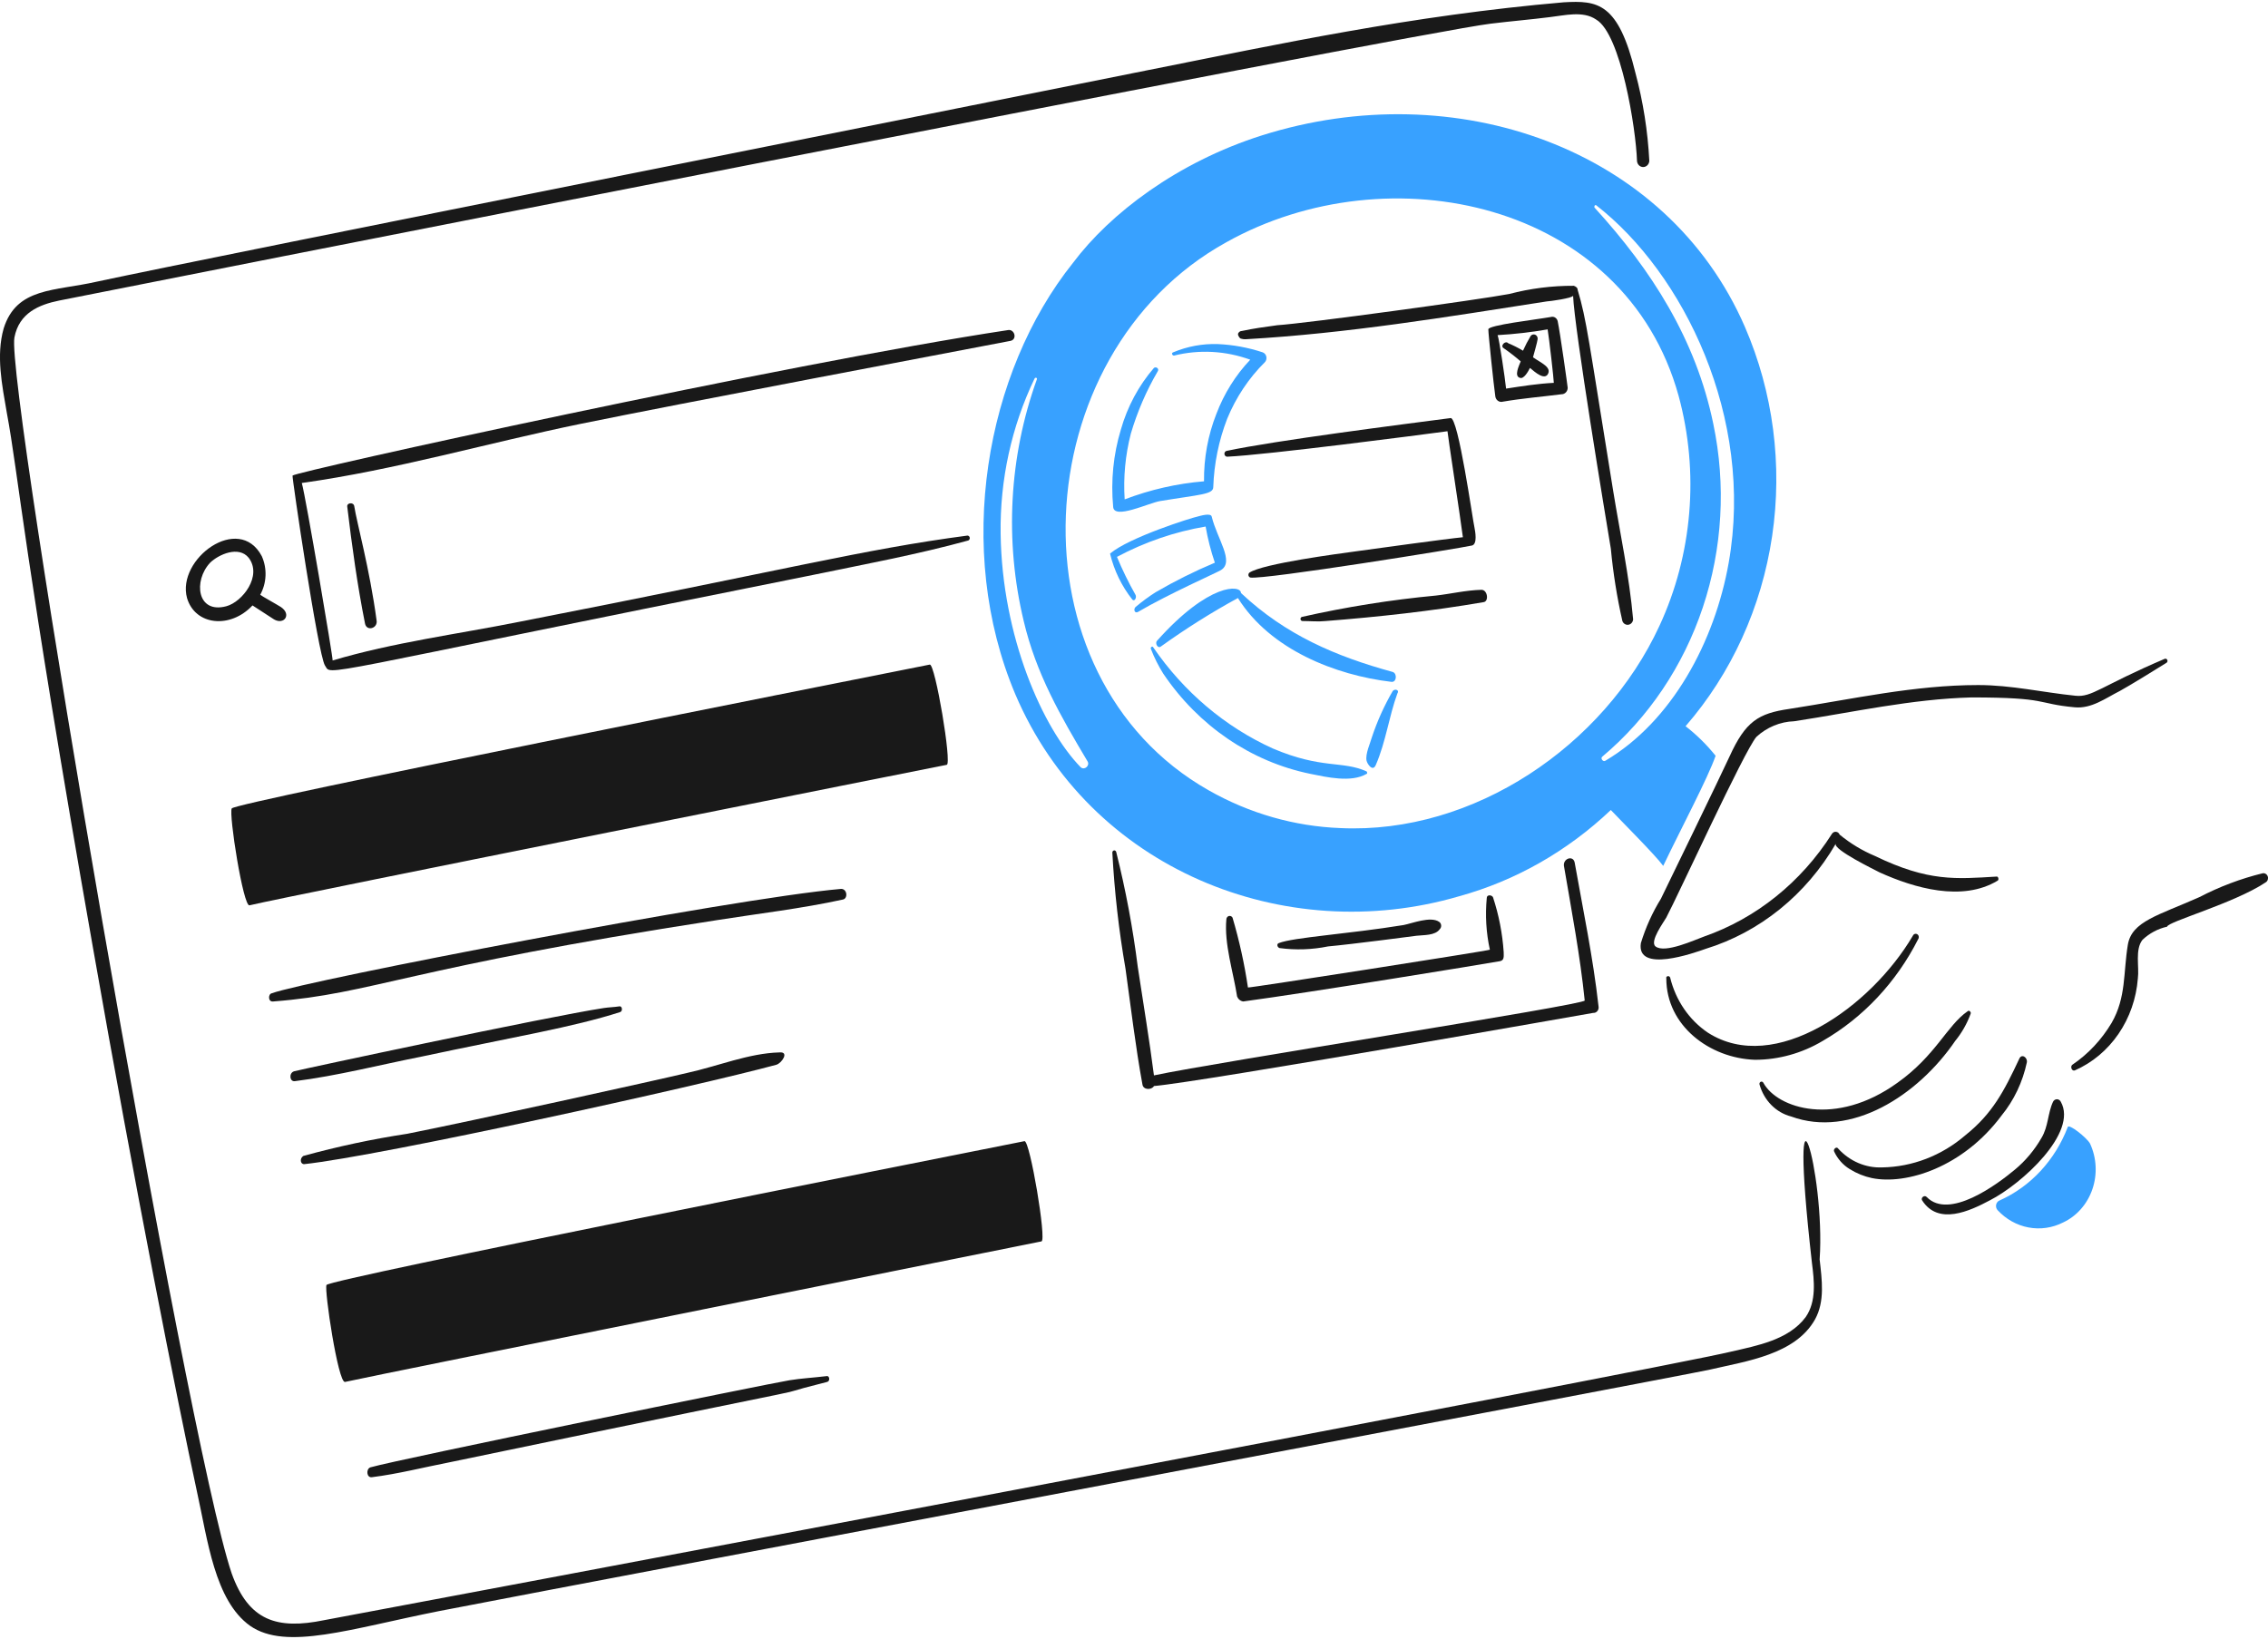 <svg width="285" height="206" viewBox="0 0 285 206" fill="none" xmlns="http://www.w3.org/2000/svg">
<path d="M158.561 17.021C147.963 20.381 139.499 26.818 134.841 33.029C123.807 46.819 119.9 69.042 127.58 87.245C136.943 109.243 161.409 119.074 183.345 112.65C190.421 110.704 196.96 106.987 202.419 101.806C203.484 102.942 208.034 107.486 209.001 108.829C211.326 103.976 214.619 97.779 215.586 94.99C214.469 93.597 213.202 92.35 211.811 91.273C217.575 84.637 221.361 76.323 222.688 67.387C224.016 58.451 222.824 49.296 219.266 41.083C209.477 18.538 182.822 9.339 158.561 17.021ZM217.232 70.722C215.469 80.677 210.093 90.661 201.74 95.609C201.45 95.817 201.063 95.301 201.354 95.094C207.138 90.234 211.516 83.728 213.983 76.327C216.449 68.927 216.904 60.933 215.295 53.269C213.102 42.629 207.509 33.909 200.385 26.109C200.288 26.006 200.385 25.696 200.58 25.798C211.575 34.35 220.458 52.486 217.232 70.722ZM125.741 67.107C125.64 60.327 127.103 53.623 130.001 47.587C130.097 47.381 130.388 47.485 130.29 47.691C126.799 57.384 126.223 67.995 128.64 78.053C130.19 84.662 133.29 90.032 136.676 95.712C136.967 96.229 136.289 96.848 135.804 96.435C131.04 91.544 125.922 80.053 125.741 67.107ZM168.437 104.078C162.651 103.858 156.988 102.233 151.88 99.328C126.57 84.984 128.606 44.525 154.107 30.446C174.446 19.056 204.176 25.274 210.938 49.758C213.549 59.383 212.686 69.701 208.518 78.68C201.563 93.733 185.184 104.864 168.437 104.078Z" fill="#38A1FF"/>
<path d="M227.688 158.709C227.979 160.981 228.269 163.562 226.913 165.525C224.784 168.418 220.718 169.139 217.613 169.862C209.175 171.942 44.313 202.982 40.728 203.632C34.806 204.846 31.241 203.712 29.11 197.746C23.351 180.731 0.698 48.35 1.811 42.426C2.391 39.328 4.908 38.294 7.425 37.778C10.911 37.056 177.825 4.112 187.311 2.976C189.828 2.666 192.347 2.459 194.766 2.15C196.605 1.942 198.93 1.323 200.576 2.459C203.678 4.267 205.58 16.189 205.707 20.219C205.719 20.429 205.806 20.627 205.95 20.771C206.094 20.915 206.284 20.995 206.481 20.995C206.678 20.995 206.868 20.915 207.012 20.771C207.156 20.627 207.243 20.429 207.255 20.219C207.062 16.478 206.477 12.772 205.512 9.17C203.357 0.301 200.757 0.05 196.512 0.288C177.321 1.947 160.748 5.528 144.036 8.859C132.321 11.234 25.536 32.509 12.172 35.4C6.855 36.614 2.084 36.088 0.459 41.286C-0.51 44.694 0.264 48.411 0.845 51.819C2.366 59.93 2.9 69.246 11.688 119.152C16.917 149.003 22.338 176.336 24.759 187.518C26.087 193.493 26.964 201.17 31.44 204.35C35.964 207.488 44.025 204.706 55.16 202.493C78.588 197.949 210.744 173.053 214.91 172.131C219.473 171.066 225.591 170.256 228.077 165.832C229.335 163.558 228.948 160.872 228.659 158.293C229.412 147.376 224.55 130.954 227.688 158.709Z" fill="#191919"/>
<path d="M72.975 53.269C84.498 50.904 120.512 44.078 126.999 42.838C127.871 42.632 127.482 41.29 126.612 41.496C98.814 45.696 36.986 59.307 36.762 59.774C36.666 59.878 39.957 82.186 40.828 83.63C41.823 84.994 37.828 85.128 102.114 72.27C108.6 70.928 115.281 69.69 121.671 67.933C121.736 67.907 121.79 67.857 121.825 67.793C121.86 67.729 121.872 67.653 121.861 67.581C121.849 67.507 121.814 67.441 121.762 67.392C121.71 67.344 121.643 67.316 121.574 67.314C108.485 69.043 99.097 71.549 65.226 78.157C57.481 79.706 49.446 80.739 41.797 83.011C41.894 82.907 38.409 62.357 37.925 60.704C49.739 59.053 61.359 55.654 72.975 53.269Z" fill="#191919"/>
<path d="M44.511 63.597C44.413 63.08 43.542 63.182 43.639 63.699C44.22 68.554 44.898 73.51 45.867 78.363C46.06 79.397 47.517 78.984 47.319 77.95C46.453 71.49 44.85 65.76 44.511 63.597Z" fill="#191919"/>
<path d="M31.35 113.786C36.072 112.643 118.388 96.23 118.97 96.126C119.646 96.024 117.516 83.424 116.84 83.528C103.866 86.109 29.413 100.877 29.122 101.608C28.73 102.323 30.566 113.974 31.35 113.786Z" fill="#191919"/>
<path d="M130.871 156.024C131.549 155.92 129.419 143.32 128.741 143.426C115.767 146.006 41.316 160.774 41.025 161.506C40.736 162.125 42.477 173.794 43.349 173.691C48 172.651 130.388 156.128 130.871 156.024Z" fill="#191919"/>
<path d="M217.329 95.094C216.395 97.149 209.216 111.939 208.712 112.96C207.642 114.69 206.796 116.565 206.194 118.536C205.612 122.357 212.874 119.776 214.326 119.259C221.127 117.166 226.958 112.456 230.69 106.04C230.301 106.763 235.626 109.346 236.208 109.654C240.558 111.618 246.567 113.373 251.021 110.688C251.214 110.584 251.117 110.171 250.925 110.171C245.825 110.474 242.344 110.846 235.624 107.589C234.03 106.921 232.531 106.018 231.173 104.904C231.134 104.805 231.072 104.72 230.991 104.656C230.911 104.593 230.816 104.553 230.717 104.543C230.617 104.532 230.517 104.551 230.427 104.597C230.336 104.642 230.259 104.713 230.203 104.802C226.335 110.884 220.682 115.425 214.133 117.71C212.97 118.123 209.195 119.878 208.032 118.949C207.258 118.33 209.097 115.851 209.382 115.334C210.973 112.331 219.152 94.445 220.71 92.614C222.033 91.399 223.708 90.706 225.453 90.651C232.908 89.515 240.17 87.862 247.721 87.656C257.519 87.656 255.804 88.442 260.696 88.896C262.826 89.102 264.567 87.76 266.408 86.83C267.375 86.314 271.248 83.939 272.216 83.32C272.278 83.291 272.327 83.237 272.352 83.171C272.378 83.104 272.378 83.029 272.353 82.962C272.328 82.895 272.279 82.841 272.218 82.811C272.156 82.781 272.086 82.779 272.022 82.803C263.945 86.25 262.891 87.674 260.791 87.443C256.725 87.03 252.756 86.101 248.594 86.101C240.557 86.101 232.812 87.861 224.872 89.096C220.95 89.662 219.347 90.658 217.329 95.094Z" fill="#191919"/>
<path d="M241.05 118.019C241.081 117.972 241.102 117.918 241.113 117.861C241.123 117.804 241.122 117.745 241.11 117.689C241.098 117.632 241.075 117.579 241.042 117.532C241.01 117.486 240.969 117.447 240.922 117.418C240.874 117.39 240.822 117.372 240.768 117.366C240.714 117.36 240.659 117.366 240.608 117.384C240.556 117.402 240.508 117.431 240.468 117.47C240.427 117.508 240.395 117.555 240.372 117.608C235.097 126.568 223.019 135.168 214.619 129.792C212.271 128.212 210.576 125.738 209.876 122.874C209.778 122.563 209.294 122.667 209.391 122.978C209.391 128.912 214.829 133 220.526 133.2C223.509 133.197 226.442 132.38 229.046 130.826C234.133 127.897 238.305 123.446 241.05 118.019Z" fill="#191919"/>
<path d="M225.073 140.326C232.585 143.077 240.985 137.728 245.695 130.826C246.521 129.818 247.176 128.664 247.632 127.418C247.728 127.211 247.438 126.901 247.243 127.109C244.659 128.893 243.25 132.67 238.434 136.091C230.679 141.691 223.338 139.314 221.587 136.091C221.557 136.03 221.507 135.983 221.446 135.959C221.385 135.935 221.318 135.936 221.257 135.962C221.197 135.988 221.148 136.037 221.119 136.099C221.091 136.161 221.085 136.233 221.103 136.299C221.376 137.283 221.887 138.172 222.583 138.879C223.28 139.586 224.139 140.085 225.073 140.326Z" fill="#191919"/>
<path d="M251.505 140.222C253.076 138.303 254.174 135.996 254.7 133.51C254.796 132.891 254.022 132.374 253.731 133.098C251.832 137.149 250.366 139.978 246.954 142.698C243.988 145.248 240.307 146.666 236.497 146.726C235.473 146.766 234.452 146.574 233.501 146.165C232.55 145.755 231.691 145.137 230.979 144.35C230.785 144.04 230.302 144.454 230.496 144.763C230.929 145.673 231.602 146.427 232.432 146.933C233.301 147.478 234.25 147.862 235.239 148.069C239.577 148.952 246.705 146.68 251.505 140.222Z" fill="#191919"/>
<path d="M258.96 138.469C258.913 138.375 258.843 138.297 258.758 138.242C258.673 138.187 258.575 138.159 258.476 138.159C258.376 138.159 258.278 138.187 258.193 138.242C258.108 138.297 258.038 138.375 257.991 138.469C257.313 139.909 257.411 141.566 256.539 143.011C255.649 144.563 254.501 145.928 253.151 147.038C250.925 148.898 244.921 153.339 242.113 150.446C241.822 150.138 241.34 150.55 241.533 150.861C243.566 154.061 247.533 152.203 250.053 150.861C254.047 148.821 261.15 142.35 258.96 138.469Z" fill="#191919"/>
<path d="M262.638 143.734C262.254 143.01 259.927 141.152 259.831 141.669C258.244 145.815 255.18 149.121 251.312 150.861C251.197 150.899 251.094 150.968 251.011 151.061C250.929 151.155 250.87 151.269 250.841 151.393C250.812 151.517 250.813 151.647 250.844 151.771C250.876 151.895 250.936 152.008 251.021 152.099C252.072 153.235 253.429 153.995 254.904 154.272C256.378 154.55 257.897 154.332 259.249 153.648C260.097 153.253 260.86 152.678 261.493 151.959C262.127 151.24 262.616 150.392 262.933 149.465C263.25 148.538 263.387 147.552 263.336 146.567C263.286 145.582 263.048 144.619 262.638 143.734Z" fill="#38A1FF"/>
<path d="M284.327 109.758C281.582 110.43 278.918 111.434 276.387 112.752C271.182 115.066 267.884 115.792 267.387 118.742C266.805 122.262 267.194 125.354 265.353 128.554C264.091 130.675 262.405 132.474 260.417 133.821C260.127 134.027 260.319 134.648 260.708 134.542C262.902 133.583 264.805 131.996 266.206 129.955C267.607 127.913 268.451 125.499 268.646 122.978C268.841 121.538 268.259 119.363 269.226 118.123C270.106 117.292 271.174 116.722 272.325 116.47C272.325 115.864 280.761 113.534 284.717 110.894C284.833 110.822 284.923 110.708 284.969 110.572C285.014 110.436 285.014 110.288 284.968 110.152C284.921 110.017 284.831 109.903 284.714 109.831C284.597 109.759 284.46 109.733 284.327 109.758Z" fill="#191919"/>
<path d="M145.78 62.976C150.79 62.149 152.461 62.154 152.461 61.216C152.562 58.271 153.153 55.369 154.204 52.645C155.31 49.947 156.925 47.521 158.949 45.518C159.033 45.427 159.093 45.314 159.124 45.19C159.155 45.067 159.156 44.937 159.127 44.813C159.098 44.689 159.04 44.575 158.957 44.481C158.875 44.388 158.772 44.319 158.658 44.28C156.836 43.677 154.948 43.33 153.042 43.246C151.124 43.18 149.213 43.531 147.426 44.28C147.136 44.382 147.331 44.693 147.523 44.693C150.701 43.907 154.021 44.086 157.108 45.21C155.267 47.148 153.818 49.467 152.848 52.026C151.794 54.705 151.267 57.587 151.299 60.493C147.895 60.774 144.542 61.538 141.327 62.765C141.147 59.984 141.41 57.191 142.102 54.504C142.915 51.745 144.054 49.107 145.491 46.654C145.684 46.346 145.296 46.035 145.006 46.242C143.091 48.458 141.67 51.107 140.85 53.992C139.904 57.122 139.575 60.427 139.882 63.699C139.972 65.352 144.333 63.216 145.78 62.976Z" fill="#38A1FF"/>
<path d="M171.727 96.954C168.657 95.573 166.104 96.701 159.916 94.061C153.936 91.343 148.754 86.955 144.916 81.358C144.819 81.152 144.528 81.358 144.625 81.565C145.044 82.65 145.563 83.689 146.175 84.664C150.6 91.232 157.218 95.741 164.665 97.262C166.699 97.675 169.797 98.398 171.733 97.262C171.825 97.262 171.825 97.056 171.727 96.954Z" fill="#38A1FF"/>
<path d="M153.429 71.651C155.155 70.587 152.946 67.728 152.268 64.939C152.17 64.422 150.816 64.835 150.427 64.939C149.847 65.042 141.909 67.52 139.488 69.579C140.001 71.709 140.961 73.687 142.296 75.363C142.585 75.672 142.876 75.053 142.681 74.744C141.813 73.215 141.037 71.627 140.359 69.992C143.868 68.119 147.625 66.832 151.5 66.178C151.769 67.724 152.157 69.244 152.661 70.722C150.106 71.794 147.616 73.036 145.206 74.44C144.329 75 143.488 75.621 142.687 76.299C142.398 76.608 142.591 77.125 142.987 76.918C146.85 74.646 152.941 71.96 153.429 71.651Z" fill="#38A1FF"/>
<path d="M145.394 80.533C145.104 80.843 145.491 81.565 145.878 81.256C148.988 79.02 152.22 76.985 155.559 75.163C159.626 81.669 167.859 84.87 174.827 85.696C175.503 85.8 175.601 84.664 175.02 84.458C167.855 82.494 161.562 79.81 155.946 74.538C155.946 73.49 151.95 73.198 145.394 80.533Z" fill="#38A1FF"/>
<path d="M175.02 86.84C173.956 88.662 173.08 90.602 172.405 92.624C172.212 93.346 171.534 94.792 171.727 95.618C171.825 96.031 172.503 97.058 172.89 96.135C174.148 93.243 174.54 90.042 175.6 87.15C175.891 86.728 175.309 86.52 175.02 86.84Z" fill="#38A1FF"/>
<path d="M203.871 78.054C203.929 78.211 204.034 78.343 204.171 78.427C204.307 78.512 204.466 78.545 204.623 78.522C204.779 78.498 204.923 78.418 205.032 78.296C205.14 78.174 205.207 78.016 205.221 77.848C204.738 72.374 203.571 67.005 202.704 61.634C199.62 42.621 199.368 40.139 198.251 36.435C198.251 36.157 198.015 36.008 197.767 35.92C195.027 35.906 192.295 36.253 189.634 36.952C185.932 37.658 164.227 40.632 160.492 40.877C158.944 41.083 157.492 41.29 156.04 41.6C155.965 41.601 155.891 41.62 155.824 41.656C155.757 41.691 155.698 41.743 155.652 41.806C155.458 42.013 155.652 42.322 155.845 42.528C156.094 42.62 156.358 42.656 156.619 42.632C169.302 41.909 181.792 39.843 194.378 37.882C194.668 37.882 197.677 37.469 197.677 37.158C197.839 41.344 201.738 64.859 202.421 68.966C202.709 72.028 203.193 75.064 203.871 78.054Z" fill="#191919"/>
<path d="M195.739 40.36C195.716 40.264 195.674 40.174 195.617 40.095C195.559 40.017 195.488 39.951 195.406 39.903C195.325 39.855 195.235 39.825 195.142 39.814C195.049 39.804 194.956 39.814 194.866 39.843C193.011 40.174 187.026 40.858 187.026 41.394C187.026 42.013 187.703 48.416 187.896 49.758C187.904 49.879 187.937 49.996 187.993 50.101C188.048 50.206 188.125 50.297 188.218 50.366C188.311 50.435 188.417 50.482 188.529 50.502C188.64 50.522 188.755 50.515 188.863 50.482C191.284 50.067 193.803 49.861 196.222 49.552C196.325 49.553 196.426 49.533 196.521 49.492C196.616 49.451 196.702 49.39 196.774 49.313C196.846 49.236 196.903 49.144 196.942 49.043C196.98 48.942 196.999 48.834 196.998 48.725C196.998 48.622 196.05 41.8 195.739 40.36ZM188.187 42.12C190.295 42.001 192.396 41.76 194.479 41.398C194.673 42.534 195.255 47.698 195.255 48.118C193.221 48.222 191.284 48.531 189.255 48.842C189.15 47.693 188.38 42.53 188.187 42.115V42.12Z" fill="#191919"/>
<path d="M191.091 45.421C190.897 45.936 190.221 47.278 190.993 47.486C191.478 47.693 192.058 46.659 192.252 46.246C192.351 46.246 193.902 47.899 194.479 47.072C195.052 46.155 193.633 45.611 192.64 44.904C192.64 44.904 193.221 42.838 193.221 42.632C193.236 42.518 193.216 42.403 193.164 42.302C193.112 42.202 193.03 42.122 192.932 42.075C192.834 42.029 192.724 42.017 192.619 42.043C192.514 42.069 192.42 42.131 192.351 42.219C191.991 42.816 191.667 43.437 191.382 44.078C190.791 43.721 190.176 43.41 189.541 43.149C189.15 42.726 188.466 43.504 188.963 43.768C189.699 44.278 190.409 44.83 191.091 45.421Z" fill="#191919"/>
<path d="M182.281 52.546C176.074 53.357 160.276 55.362 154.107 56.677C154.028 56.703 153.96 56.758 153.915 56.832C153.871 56.907 153.853 56.996 153.865 57.083C153.877 57.17 153.917 57.25 153.98 57.309C154.042 57.367 154.122 57.399 154.204 57.4C159.117 57.182 178.839 54.614 181.893 54.2C181.893 54.51 183.543 65.25 183.829 67.522C181.699 67.73 172.792 68.962 170.469 69.282C168.145 69.602 158.754 70.83 157.011 71.966C156.962 72.005 156.924 72.057 156.901 72.118C156.878 72.178 156.871 72.244 156.881 72.308C156.892 72.372 156.918 72.432 156.958 72.481C156.998 72.53 157.05 72.566 157.108 72.586C158.758 72.896 183.733 68.869 184.992 68.558C185.67 68.352 185.379 66.798 185.281 66.286C185.088 65.56 183.249 52.339 182.281 52.546Z" fill="#191919"/>
<path d="M186.15 74.13C184.212 74.181 182.278 74.646 180.438 74.853C174.777 75.387 169.151 76.283 163.591 77.538C163.534 77.558 163.485 77.6 163.455 77.656C163.424 77.713 163.414 77.778 163.426 77.842C163.438 77.906 163.471 77.962 163.52 78.001C163.568 78.04 163.628 78.059 163.689 78.054C164.656 78.054 165.625 78.157 166.593 78.054C173.176 77.538 179.857 76.814 186.441 75.678C187.122 75.576 186.928 74.109 186.15 74.13Z" fill="#191919"/>
<path d="M145.007 135.16C144.426 130.616 143.657 126.072 142.974 121.528C142.359 116.652 141.454 111.823 140.262 107.07C140.244 107.008 140.205 106.955 140.152 106.921C140.1 106.888 140.037 106.876 139.977 106.889C139.917 106.902 139.863 106.938 139.827 106.99C139.79 107.043 139.773 107.108 139.779 107.173C140.042 112.058 140.593 116.921 141.429 121.733C142.107 126.587 142.688 131.544 143.559 136.293C143.655 137.016 144.72 137.016 145.011 136.499C151.068 135.976 200.043 127.334 200.196 127.307C200.296 127.315 200.395 127.298 200.488 127.258C200.58 127.218 200.663 127.155 200.728 127.075C200.794 126.995 200.841 126.9 200.867 126.797C200.892 126.694 200.895 126.586 200.874 126.482C200.196 120.389 198.938 114.398 197.874 108.402C197.681 107.472 196.422 107.885 196.524 108.814C197.492 114.494 198.556 120.07 199.137 125.75C199.126 126.301 152.906 133.478 145.007 135.16Z" fill="#191919"/>
<path d="M154.882 115.334C154.837 115.252 154.767 115.187 154.684 115.15C154.602 115.114 154.51 115.106 154.423 115.129C154.335 115.152 154.258 115.205 154.201 115.279C154.144 115.353 154.111 115.445 154.107 115.541C153.816 118.64 154.978 122.15 155.457 125.25C155.524 125.416 155.631 125.562 155.767 125.67C155.903 125.779 156.064 125.848 156.232 125.869C164.655 124.733 186.15 121.221 188.473 120.808C189.054 120.706 188.956 120.189 188.956 119.672C188.799 117.312 188.345 114.985 187.606 112.754C187.411 112.443 186.831 112.443 186.831 112.856C186.621 115.033 186.752 117.232 187.218 119.363C187.218 119.466 156.819 124.216 156.819 124.114C156.378 121.14 155.731 118.206 154.882 115.334Z" fill="#191919"/>
<path d="M166.887 118.95C169.798 118.69 177.867 117.63 178.02 117.608C178.893 117.502 180.345 117.608 180.925 116.781C180.988 116.719 181.036 116.642 181.066 116.557C181.095 116.472 181.106 116.381 181.097 116.29C181.087 116.2 181.058 116.113 181.012 116.037C180.966 115.961 180.903 115.897 180.829 115.851C179.764 115.128 177.441 116.058 176.376 116.264C169.413 117.394 162.511 117.808 160.69 118.536C160.401 118.64 160.497 119.053 160.786 119.157C162.818 119.43 164.876 119.361 166.887 118.95Z" fill="#191919"/>
<path d="M34.35 125.869C46.895 124.893 51.048 121.659 90.115 115.645C95.344 114.819 100.669 114.205 105.897 113.064C106.575 112.96 106.477 111.72 105.703 111.72C91.754 112.936 38.487 123.24 34.154 124.84C33.667 124.939 33.667 125.973 34.35 125.869Z" fill="#191919"/>
<path d="M37.05 135.886C42.36 135.224 47.796 133.821 53.025 132.789C64.733 130.288 71.925 129.125 77.907 127.211C78.294 127.109 78.197 126.386 77.809 126.488C77.132 126.592 76.551 126.592 75.873 126.694C68.837 127.768 37.748 134.421 36.953 134.646C36.282 134.853 36.377 135.971 37.05 135.886Z" fill="#191919"/>
<path d="M99.213 173.477C96.749 173.87 50.127 183.397 46.544 184.424C45.963 184.63 46.06 185.766 46.739 185.662C50.029 185.25 53.224 184.424 56.419 183.803C114.279 171.762 92.676 176.522 103.956 173.683C104.343 173.581 104.247 172.856 103.86 172.96C102.117 173.166 100.662 173.24 99.213 173.477Z" fill="#191919"/>
<path d="M38.218 146.317C47.849 145.29 87.894 136.459 97.566 133.821C98.244 133.614 99.216 132.168 97.954 132.272C94.082 132.374 90.111 134.032 86.335 134.853C82.463 135.782 59.035 140.946 51.192 142.496C46.79 143.166 42.426 144.096 38.121 145.283C37.636 145.594 37.734 146.317 38.218 146.317Z" fill="#191919"/>
<path d="M32.894 69.896C30.012 64.469 22.167 70.259 23.502 75.163C24.525 78.618 28.933 79.075 31.731 76.093C31.731 76.093 33.959 77.533 34.441 77.853C35.7 78.576 36.669 77.234 35.313 76.304C34.83 75.994 32.796 74.864 32.7 74.754C33.103 74.023 33.332 73.198 33.366 72.351C33.4 71.504 33.237 70.66 32.894 69.896ZM28.44 76.195C24.748 77.182 24.276 72.995 26.406 70.722C27.471 69.69 29.988 68.554 31.247 70.102C32.989 72.374 30.466 75.653 28.44 76.195Z" fill="#191919"/>
</svg>
